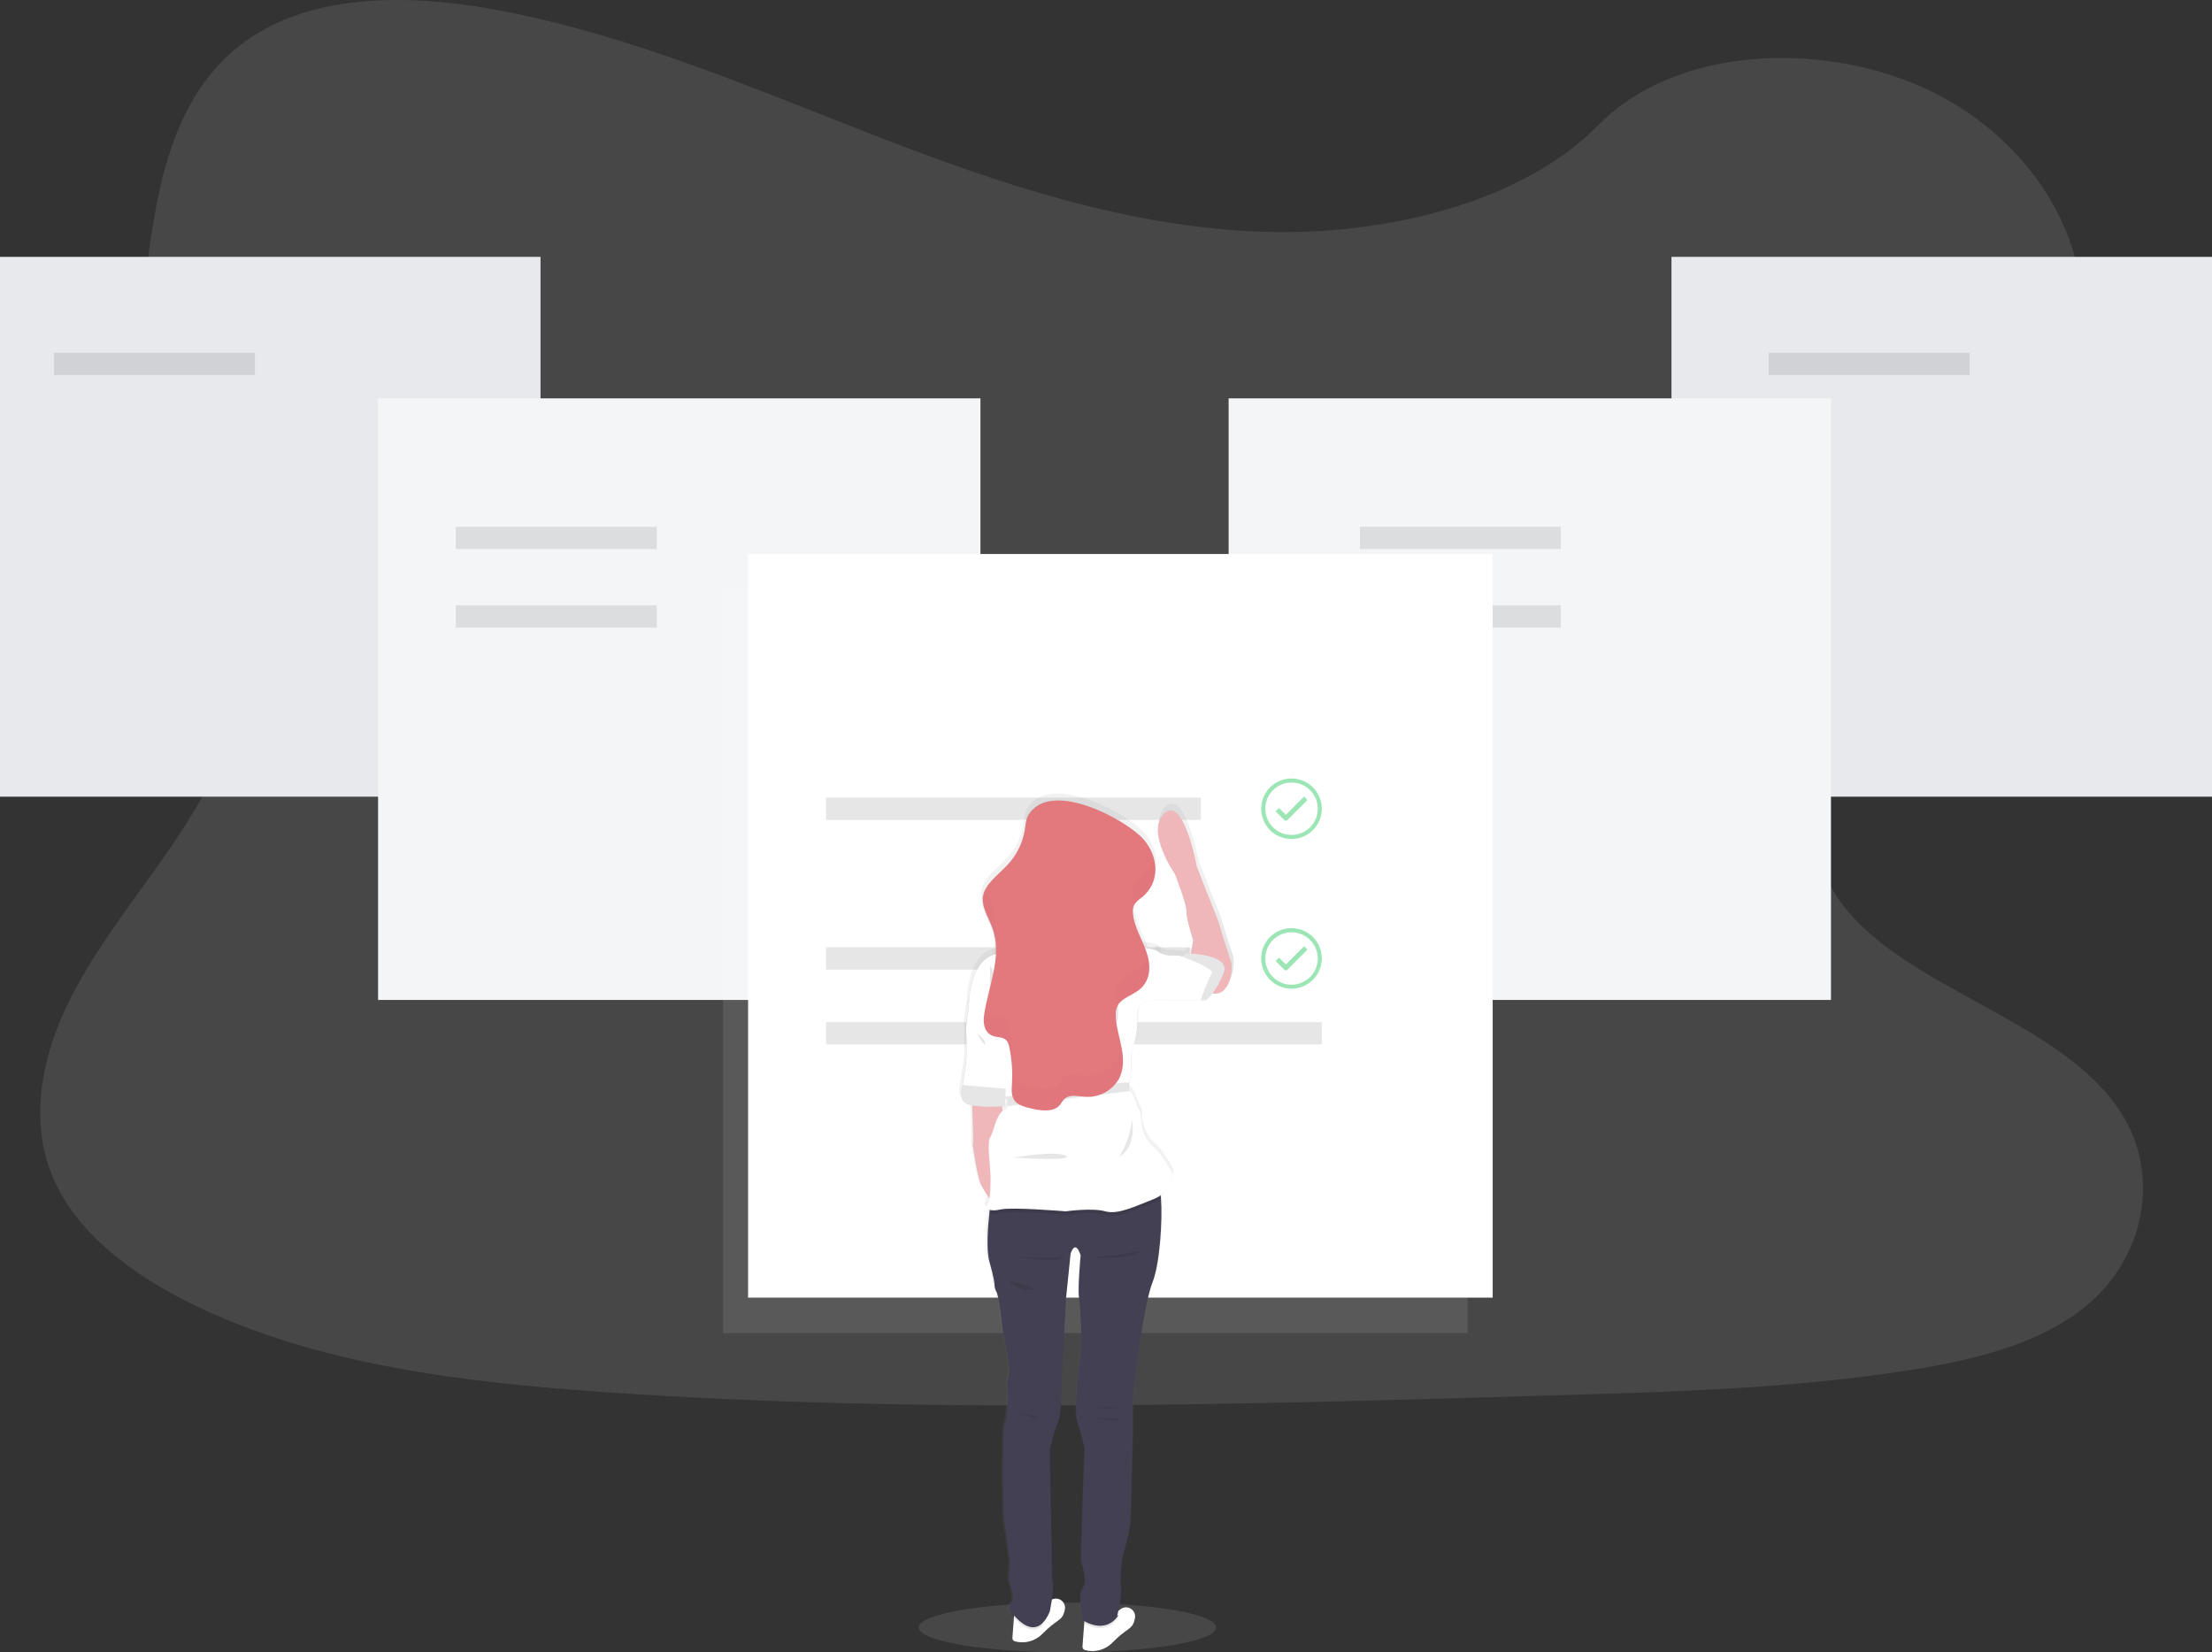 <svg width="581" height="434" viewBox="0 0 581 434" fill="none" xmlns="http://www.w3.org/2000/svg">
<rect x="0" y="0" width="581" height="434" fill="#333333" stroke="none"/>
<path opacity="0.1" d="M331.46 60.864C296.053 59.64 262.331 48.221 230.13 35.731C197.928 23.242 166.034 9.386 131.475 2.792C109.247 -1.47 83.824 -2.071 65.918 9.834C48.69 21.286 43.11 41.075 40.117 59.399C37.864 73.2 36.54 87.728 42.711 100.649C47 109.62 54.604 117.16 59.867 125.748C78.178 155.65 65.234 192.518 45.397 221.71C36.096 235.401 25.292 248.481 18.108 263.041C10.925 277.601 7.604 294.32 13.89 309.191C20.116 323.943 34.959 335.001 51.037 342.787C83.692 358.603 122.158 363.127 159.693 365.695C242.756 371.366 326.257 368.913 409.539 366.449C440.362 365.542 471.316 364.619 501.635 359.86C518.474 357.216 535.855 353.02 548.082 342.89C563.597 330.035 567.443 308.268 557.043 292.145C539.602 265.106 491.394 258.392 479.188 229.375C472.481 213.4 479.369 195.61 489.123 180.799C510.044 149.017 545.106 121.137 546.95 84.816C548.219 59.869 531.363 34.885 505.3 23.078C477.985 10.703 440.099 12.26 419.956 32.737C399.194 53.832 362.715 61.951 331.46 60.864Z" fill="white"/>
<path d="M141.973 67.463H0V209.247H141.973V67.463Z" fill="#E8E9ED"/>
<path d="M580.999 67.463H439.026V209.247H580.999V67.463Z" fill="#E8E9ED"/>
<path d="M257.522 104.626H99.306V262.631H257.522V104.626Z" fill="#F3F5F7"/>
<path d="M480.922 104.626H322.707V262.631H480.922V104.626Z" fill="#F3F5F7"/>
<path opacity="0.1" d="M66.957 92.634H14.185V98.491H66.957V92.634Z" fill="black"/>
<path opacity="0.1" d="M517.348 92.634H464.576V98.491H517.348V92.634Z" fill="black"/>
<path d="M375.549 315.999C377.262 318.791 387.295 323.779 387.295 323.779C387.295 323.779 387.383 312.584 385.654 309.792C384.83 308.453 383.507 307.495 381.975 307.13C380.444 306.764 378.83 307.022 377.489 307.845C376.147 308.668 375.188 309.989 374.823 311.518C374.457 313.048 374.714 314.659 375.539 315.999H375.549Z" fill="white"/>
<path opacity="0.1" d="M172.5 138.353H119.729V144.21H172.5V138.353Z" fill="black"/>
<path opacity="0.1" d="M248.479 189.835H216.972V195.692H248.479V189.835Z" fill="black"/>
<path opacity="0.1" d="M263.627 229.14H216.972V234.997H263.627V229.14Z" fill="black"/>
<path opacity="0.1" d="M172.5 158.994H119.729V164.851H172.5V158.994Z" fill="black"/>
<path opacity="0.1" d="M409.972 138.353H357.2V144.21H409.972V138.353Z" fill="black"/>
<path opacity="0.1" d="M409.972 158.994H357.2V164.851H409.972V158.994Z" fill="black"/>
<path opacity="0.1" d="M385.5 154.792H189.924V350.108H385.5V154.792Z" fill="white"/>
<path d="M392.066 145.504H196.49V340.82H392.066V145.504Z" fill="white"/>
<path opacity="0.5" d="M371.577 167.14H216.972V172.997H371.577V167.14Z" fill="white"/>
<path opacity="0.1" d="M315.419 209.488H216.972V215.345H315.419V209.488Z" fill="black"/>
<path opacity="0.1" d="M312.493 248.798H216.972V254.655H312.493V248.798Z" fill="black"/>
<path opacity="0.1" d="M347.183 268.45H216.972V274.307H347.183V268.45Z" fill="black"/>
<path opacity="0.5" d="M343.304 210.007L342.631 209.313C342.601 209.285 342.562 209.27 342.522 209.269C342.483 209.269 342.445 209.285 342.418 209.313L337.751 214.011L336.05 212.312C336.019 212.286 335.981 212.27 335.94 212.269C335.901 212.27 335.864 212.285 335.836 212.312L335.152 212.995C335.138 213.009 335.126 213.026 335.118 213.045C335.111 213.064 335.106 213.084 335.106 213.104C335.106 213.125 335.111 213.145 335.118 213.164C335.126 213.183 335.138 213.2 335.152 213.214L337.297 215.35C337.414 215.477 337.574 215.555 337.746 215.569C337.915 215.554 338.072 215.478 338.189 215.355L343.304 210.225C343.329 210.194 343.342 210.156 343.342 210.116C343.342 210.076 343.329 210.038 343.304 210.007Z" fill="#3ACC6C"/>
<path opacity="0.5" d="M339.228 205.527C340.823 205.525 342.369 206.077 343.603 207.086C344.836 208.096 345.681 209.502 345.993 211.064C346.305 212.626 346.065 214.248 345.314 215.653C344.563 217.058 343.347 218.16 341.873 218.77C340.4 219.38 338.76 219.461 337.234 218.999C335.707 218.537 334.389 217.56 333.502 216.236C332.616 214.912 332.217 213.321 332.373 211.736C332.529 210.151 333.231 208.669 334.359 207.543C334.997 206.902 335.756 206.393 336.591 206.047C337.427 205.701 338.323 205.524 339.228 205.527ZM339.228 204.461C337.653 204.46 336.114 204.926 334.804 205.799C333.494 206.672 332.473 207.913 331.87 209.366C331.267 210.819 331.108 212.418 331.415 213.96C331.722 215.503 332.481 216.92 333.594 218.032C334.708 219.144 336.127 219.901 337.671 220.208C339.216 220.514 340.817 220.356 342.271 219.754C343.726 219.152 344.969 218.132 345.844 216.824C346.718 215.516 347.184 213.978 347.183 212.405C347.18 210.3 346.34 208.282 344.849 206.795C343.358 205.308 341.336 204.472 339.228 204.472V204.461Z" fill="#3ACC6C"/>
<path opacity="0.5" d="M343.304 249.311L342.631 248.623C342.617 248.608 342.6 248.597 342.581 248.589C342.562 248.582 342.542 248.578 342.522 248.579C342.502 248.578 342.483 248.582 342.465 248.589C342.447 248.597 342.431 248.608 342.418 248.623L337.751 253.316L336.05 251.622C336.036 251.607 336.019 251.595 336 251.587C335.981 251.578 335.961 251.574 335.94 251.573C335.92 251.574 335.901 251.578 335.883 251.587C335.865 251.595 335.849 251.607 335.836 251.622L335.152 252.3C335.138 252.314 335.126 252.331 335.118 252.35C335.111 252.369 335.106 252.389 335.106 252.409C335.106 252.429 335.111 252.45 335.118 252.468C335.126 252.487 335.138 252.504 335.152 252.518L337.297 254.66C337.414 254.787 337.574 254.865 337.746 254.879C337.914 254.862 338.071 254.787 338.189 254.666L343.304 249.53C343.329 249.499 343.342 249.46 343.342 249.421C343.342 249.381 343.329 249.342 343.304 249.311Z" fill="#3ACC6C"/>
<path opacity="0.5" d="M339.228 244.864C340.823 244.863 342.369 245.414 343.603 246.424C344.836 247.434 345.681 248.839 345.993 250.401C346.305 251.964 346.065 253.585 345.314 254.99C344.563 256.396 343.347 257.497 341.873 258.107C340.4 258.717 338.76 258.798 337.234 258.336C335.707 257.874 334.389 256.898 333.502 255.573C332.616 254.249 332.217 252.659 332.373 251.074C332.529 249.488 333.231 248.006 334.359 246.88C334.997 246.239 335.756 245.731 336.591 245.385C337.427 245.039 338.323 244.862 339.228 244.864ZM339.228 243.771C337.654 243.77 336.114 244.235 334.804 245.108C333.495 245.981 332.474 247.222 331.87 248.675C331.267 250.127 331.108 251.726 331.415 253.268C331.721 254.811 332.479 256.228 333.592 257.34C334.705 258.452 336.124 259.21 337.668 259.517C339.212 259.824 340.813 259.667 342.268 259.066C343.722 258.464 344.966 257.445 345.841 256.138C346.716 254.83 347.183 253.293 347.183 251.721C347.183 250.677 346.978 249.643 346.579 248.679C346.179 247.715 345.594 246.838 344.855 246.1C344.116 245.362 343.239 244.776 342.274 244.376C341.308 243.977 340.273 243.771 339.228 243.771Z" fill="#3ACC6C"/>
<path opacity="0.1" d="M280.384 434C301.961 434 319.451 431.07 319.451 427.455C319.451 423.84 301.961 420.909 280.384 420.909C258.808 420.909 241.317 423.84 241.317 427.455C241.317 431.07 258.808 434 280.384 434Z" fill="white"/>
<path opacity="0.1" d="M323.237 252.3C322.871 251.551 319.955 241.919 319.955 241.919L314.336 227.676C314.336 227.676 310.928 208.93 305.84 213.607C300.752 218.284 308.575 229.506 308.575 229.506C308.575 229.506 311.787 237.701 311.623 239.34C311.459 240.979 313.412 246.989 313.412 246.989L312.777 250.442C311.951 250.388 311.415 250.388 311.415 250.388C311.415 250.388 310.911 251.109 310.43 251.158C310.348 251.169 310.265 251.158 310.189 251.125C309.642 250.879 307.831 250.928 306.907 250.928C306.048 250.813 305.216 250.546 304.45 250.142C304.133 249.508 302.339 249.131 300.747 248.918C299.538 245.913 297.836 242.99 297.601 239.854C297.485 239 297.654 238.132 298.082 237.384C298.189 237.224 298.309 237.074 298.443 236.936C298.887 236.488 299.428 236.095 299.921 235.68C300.167 235.472 300.391 235.259 300.604 235.04C304.779 230.997 304.117 224.736 300.331 220.404C295.954 215.394 276.216 204.614 270.241 213.848C269.41 215.137 269.383 216.628 269.147 218.06C268.552 221.561 266.908 224.799 264.431 227.348C262.451 229.451 259.852 231.391 258.714 233.773L258.676 233.686C258.405 234.202 258.206 234.754 258.085 235.325C257.511 238.226 259.469 241.018 260.498 243.842C260.848 244.802 261.101 245.794 261.253 246.803L261.319 246.181C261.571 247.623 261.657 249.089 261.576 250.551C254.409 252.016 254.403 264.352 254.403 264.352C254.403 264.352 253.523 269.269 253.67 271.023C253.818 272.777 253.818 276.612 253.818 277.547C253.818 278.481 252.932 284.218 252.833 284.906C252.708 285.665 251.362 289.304 254.611 290.124C254.836 290.184 255.076 290.233 255.323 290.277C255.459 293.221 255.716 299.401 255.492 300.767C255.492 300.767 256.674 309.06 257.653 311.147C258.282 312.381 259.014 313.56 259.841 314.671C259.772 315.175 259.603 315.66 259.344 316.097C258.846 316.824 259.103 317.419 259.94 317.676C259.914 317.928 259.882 318.212 259.841 318.529C259.486 321.73 258.95 328.084 259.841 331.308C261.094 335.722 261.165 337.192 261.165 337.192C261.165 337.91 261.341 338.618 261.68 339.252C262.227 339.989 263.157 346.83 263.157 347.933C263.157 349.037 265.662 358.969 264.924 361.324C264.185 363.679 264.776 366.99 264.776 366.99C264.776 366.99 264.333 372.803 263.819 374.054C263.304 375.305 263.08 395.466 263.89 400.689C264.7 405.912 265.219 410.255 265.219 410.255C265.219 410.255 264.672 415.036 265.143 415.719C265.613 416.402 266.395 420.358 265.805 420.576C265.214 420.795 264.924 422.417 264.924 422.417C265.235 422.892 265.571 423.349 265.93 423.789C265.702 423.709 265.479 423.614 265.263 423.505C265.498 423.838 265.848 424.297 266.275 424.799L265.876 430.088C265.859 430.295 265.915 430.502 266.035 430.672C266.155 430.841 266.331 430.964 266.532 431.017C267.825 431.371 269.191 431.366 270.481 431.001C271.771 430.636 272.937 429.925 273.852 428.946C277.534 425.193 278.776 425.712 279.454 423.428C279.52 423.182 279.586 422.947 279.635 422.718C279.736 422.278 279.711 421.818 279.561 421.392C279.411 420.966 279.143 420.591 278.789 420.31C278.434 420.03 278.007 419.856 277.558 419.808C277.108 419.761 276.654 419.841 276.248 420.041C276.484 418.402 276.67 416.604 276.489 415.572C276.123 413.441 276.194 407.846 276.194 407.846L275.679 381.075C275.679 381.075 276.637 375.781 277.742 373.721C278.847 371.661 278.699 364.433 278.699 364.433L279.952 340.738L281.199 329.264C281.199 329.264 282.376 325.292 283.847 329.707C283.847 329.707 283.038 338.607 283.41 340.743C283.782 342.879 284.29 353.249 283.924 355.533C283.557 357.817 281.933 370.323 282.967 373.486C284.001 376.649 285.1 380.474 284.881 381.725C284.662 382.976 283.924 410.135 283.924 410.135C283.924 410.135 285.91 415.358 284.438 417.052C282.967 418.746 284.367 425.515 284.367 425.515C284.367 425.515 284.542 425.641 284.849 425.821L284.805 426.367L284.345 432.454C284.329 432.661 284.386 432.867 284.506 433.036C284.626 433.206 284.801 433.328 285.002 433.383C286.295 433.736 287.66 433.729 288.95 433.364C290.24 433 291.406 432.29 292.322 431.312C296.004 427.558 297.245 428.072 297.924 425.794C297.989 425.548 298.055 425.307 298.11 425.078C298.221 424.591 298.177 424.081 297.983 423.621C297.789 423.16 297.456 422.771 297.03 422.509C296.604 422.247 296.107 422.125 295.608 422.159C295.109 422.194 294.633 422.383 294.247 422.701C294.223 422.728 294.195 422.752 294.165 422.772C294.072 422.854 293.974 422.925 293.875 422.996L293.733 423.089C294.1 421.407 294.636 418.538 294.384 417.183C294.018 415.195 294.751 409.163 294.751 409.163C294.751 409.163 296.89 401.951 296.939 399.083C296.988 396.214 297.53 376.136 297.53 376.136C297.53 376.136 297.459 366.793 297.754 364.515C298.05 362.237 300.402 342.513 302.76 336.651C304.571 332.138 305.38 320.637 304.899 314.797C304.872 314.502 304.844 314.251 304.817 313.966C307.7 311.803 308.006 308.241 308.006 308.241C308.006 308.241 305.353 303.138 302.798 300.98C300.243 298.822 299.653 295.095 299.751 293.522C299.796 292.562 299.482 291.619 298.87 290.878C298.87 290.878 297.689 287.053 296.901 286.66C296.836 286.628 296.778 286.583 296.731 286.529C296.184 285.95 296.605 284.305 296.605 284.305V284.256C296.693 283.873 297.267 281.404 297.081 280.77C296.895 280.136 297.18 276.847 297.18 276.847C297.18 276.847 299.051 271.258 298.755 266.844C298.46 262.429 302.585 262.817 302.585 262.817L315.326 262.686H316.776C317.388 262.165 317.938 261.577 318.417 260.932C318.909 261.024 319.415 261.011 319.901 260.892C320.387 260.773 320.841 260.552 321.235 260.244C323.937 257.774 323.604 253.059 323.237 252.3ZM263.983 290.544L264.076 288.304L264.574 288.73C264.726 289.318 264.726 289.935 264.574 290.523C264.497 290.799 264.358 291.054 264.169 291.27C263.979 291.485 263.744 291.656 263.48 291.768C263.416 291.799 263.356 291.836 263.299 291.877L263.173 290.599C263.693 290.566 263.983 290.539 263.983 290.539V290.544Z" fill="black"/>
<path d="M311.781 256.643C311.781 256.643 319.036 261.304 321.782 258.829C324.528 256.354 324.189 251.579 323.817 250.825C323.445 250.071 320.491 240.373 320.491 240.373L314.785 226.015C314.785 226.015 311.316 207.117 306.141 211.81C300.966 216.503 308.931 227.834 308.931 227.834C308.931 227.834 312.214 236.1 312.028 237.756C311.842 239.411 313.844 245.476 313.844 245.476L311.781 256.643Z" fill="url(#paint0_linear)"/>
<path d="M298.252 425.013C298.197 425.247 298.137 425.488 298.061 425.734C297.388 428.034 296.113 427.515 292.371 431.296C291.437 432.284 290.251 433 288.94 433.368C287.63 433.736 286.244 433.741 284.931 433.383C284.728 433.33 284.55 433.207 284.428 433.036C284.306 432.866 284.247 432.658 284.263 432.448L284.734 426.313L284.958 423.357C284.958 423.357 290.916 425.029 293.952 422.915C294.051 422.844 294.149 422.773 294.242 422.691L294.33 422.62C294.72 422.3 295.201 422.11 295.704 422.075C296.208 422.04 296.71 422.163 297.141 422.426C297.572 422.688 297.911 423.079 298.11 423.542C298.309 424.006 298.358 424.52 298.252 425.013Z" fill="url(#paint1_linear)"/>
<path d="M279.558 422.696C279.509 422.931 279.444 423.171 279.372 423.417C278.7 425.717 277.425 425.198 273.683 428.979C272.748 429.966 271.562 430.682 270.252 431.051C268.942 431.419 267.556 431.426 266.243 431.072C266.038 431.019 265.858 430.896 265.736 430.724C265.614 430.552 265.557 430.342 265.575 430.132L266.04 423.996L266.27 421.041C266.27 421.041 272.228 422.712 275.258 420.598C275.362 420.527 275.455 420.456 275.554 420.374L275.641 420.303C276.031 419.982 276.512 419.791 277.016 419.755C277.52 419.72 278.023 419.842 278.454 420.106C278.885 420.369 279.223 420.76 279.421 421.224C279.619 421.689 279.667 422.203 279.558 422.696Z" fill="url(#paint2_linear)"/>
<g opacity="0.1">
<path opacity="0.1" d="M273.387 423.619L273.634 426.805C270.209 430.192 266.139 425.165 264.935 423.494C268.07 425.1 273.387 423.619 273.387 423.619Z" fill="url(#paint3_linear)"/>
</g>
<g opacity="0.1">
<path opacity="0.1" d="M293.493 424.914L293.947 424.619C290.817 429.329 286.178 427.154 284.734 426.313L284.958 423.357C284.958 423.357 290.916 425.029 293.952 422.915C293.711 424.067 293.493 424.914 293.493 424.914Z" fill="url(#paint4_linear)"/>
</g>
<path d="M303.006 335.826C300.61 341.759 298.214 361.641 297.913 363.941C297.612 366.241 297.689 375.661 297.689 375.661L297.065 398.804C296.994 401.7 294.822 408.966 294.822 408.966C294.822 408.966 294.072 415.053 294.444 417.052C294.816 419.052 293.471 424.324 293.471 424.324L293.925 424.029C290.177 429.662 284.263 425.433 284.263 425.433C284.263 425.433 282.841 418.609 284.334 416.905C285.828 415.2 283.815 409.933 283.815 409.933C283.815 409.933 284.559 382.561 284.788 381.299C285.018 380.037 283.935 376.18 282.841 372.989C281.747 369.798 283.437 357.188 283.815 354.888C284.192 352.588 283.661 342.131 283.267 339.978C282.874 337.826 283.716 328.849 283.716 328.849C282.217 324.402 281.019 328.407 281.019 328.407L279.821 340.055L278.59 363.969C278.59 363.969 278.743 371.235 277.616 373.311C276.489 375.387 275.521 380.731 275.521 380.731L276.068 407.731C276.068 407.731 275.991 413.37 276.369 415.522C276.746 417.675 275.543 423.237 275.543 423.237C271.352 433.027 264.601 422.423 264.601 422.423C264.601 422.423 264.896 420.784 265.498 420.565C266.1 420.347 265.274 416.336 264.825 415.648C264.377 414.96 264.896 410.185 264.896 410.185C264.896 410.185 264.377 405.814 263.551 400.536C262.725 395.258 262.954 374.945 263.474 373.683C263.994 372.421 264.448 366.58 264.448 366.58C264.448 366.58 263.852 363.242 264.601 360.865C265.351 358.489 262.801 348.48 262.801 347.365C262.801 346.25 261.827 339.355 261.302 338.623C260.95 337.987 260.762 337.274 260.755 336.547C260.755 336.547 260.678 335.061 259.404 330.614C258.474 327.336 259.021 320.954 259.404 317.731C259.535 316.534 259.644 315.775 259.644 315.775C259.644 315.775 302.629 308.875 304.352 310.437C304.757 310.798 305.025 312.076 305.178 313.857C305.665 319.681 304.839 331.28 303.006 335.826Z" fill="url(#paint5_linear)"/>
<g opacity="0.1">
<path opacity="0.1" d="M286.752 369.181C286.955 369.181 291.676 369.58 293.443 369.23C295.21 368.88 286.752 369.181 286.752 369.181Z" fill="url(#paint6_linear)"/>
</g>
<g opacity="0.1">
<path opacity="0.1" d="M287.103 371.951C287.103 371.951 293.668 373.087 293.996 372.497C294.324 371.907 287.103 371.951 287.103 371.951Z" fill="url(#paint7_linear)"/>
</g>
<g opacity="0.1">
<path opacity="0.1" d="M267.085 370.765C267.085 370.765 270.477 370.913 272.326 371.754C274.175 372.595 267.085 370.765 267.085 370.765Z" fill="url(#paint8_linear)"/>
</g>
<path d="M254.753 287.583C254.753 287.583 255.301 297.92 255.005 299.745C255.005 299.745 256.203 308.104 257.193 310.229C258.087 311.925 259.14 313.531 260.339 315.026L263.282 294.505L262.599 287.479L254.753 287.583Z" fill="url(#paint9_linear)"/>
<path d="M285.707 240.499C292.076 240.499 297.24 235.384 297.24 229.074C297.24 222.765 292.076 217.65 285.707 217.65C279.338 217.65 274.175 222.765 274.175 229.074C274.175 235.384 279.338 240.499 285.707 240.499Z" fill="url(#paint10_linear)"/>
<path d="M279.717 234.418C279.717 234.418 276.123 241.389 272.529 244.656C268.934 247.924 294.094 251.628 294.691 251.628C295.287 251.628 290.199 236.794 291.096 235.013C291.994 233.232 279.717 234.418 279.717 234.418Z" fill="url(#paint11_linear)"/>
<g opacity="0.1">
<path opacity="0.1" d="M305.178 313.803C304.614 314.231 303.991 314.577 303.329 314.83C298.739 316.611 293.744 319.086 290.347 318.108C286.949 317.13 279.766 318.108 279.766 318.108C279.766 318.108 265.285 316.917 262.391 317.611C261.42 317.905 260.388 317.932 259.404 317.687C259.535 316.491 259.645 315.731 259.645 315.731C259.645 315.731 302.629 308.831 304.352 310.393C304.757 310.743 305.025 312.005 305.178 313.803Z" fill="url(#paint12_linear)"/>
</g>
<path d="M308.324 307.214C308.324 307.214 307.925 312.131 303.329 313.939C298.734 315.748 293.744 318.195 290.347 317.217C286.95 316.239 279.766 317.217 279.766 317.217C279.766 317.217 265.285 316.026 262.391 316.72C259.497 317.414 258.014 316.523 258.895 315.234C259.776 313.945 259.699 309.7 259.699 307.918C259.699 306.137 258.698 298.915 259.595 297.631C260.493 296.347 261.291 291.402 263.091 290.61C263.361 290.498 263.602 290.327 263.796 290.11C263.99 289.892 264.132 289.634 264.213 289.353C264.37 288.761 264.37 288.138 264.213 287.545C264.213 287.545 263.912 287.299 263.491 286.928C262.435 285.993 260.64 284.256 261.215 283.688C262.014 282.896 261.215 277.749 261.215 277.749C261.215 277.749 259.316 273.793 260.017 272.313C260.717 270.832 253.928 263.025 253.928 263.025C253.928 263.025 253.928 249.574 262.134 248.978C262.134 248.978 267.922 249.18 268.622 246.607C269.323 244.033 273.913 242.547 273.913 242.547L284.395 244.826C284.395 244.826 293.695 246.804 295.38 245.618C297.065 244.432 298.378 247.197 298.378 247.197C298.378 247.197 304.166 247.497 304.768 248.683C305.37 249.869 302.87 261.44 302.87 261.44C302.87 261.44 298.673 261.047 298.974 265.5C299.275 269.952 297.377 275.585 297.377 275.585C297.377 275.585 297.076 278.863 297.278 279.541C297.481 280.218 296.885 282.666 296.792 283.054V283.103C296.792 283.103 296.376 284.742 296.917 285.349C296.97 285.4 297.028 285.444 297.092 285.48C297.891 285.873 299.089 289.73 299.089 289.73C299.714 290.477 300.036 291.43 299.992 292.402C299.893 293.986 300.49 297.74 303.083 299.92C305.676 302.1 308.324 307.214 308.324 307.214Z" fill="url(#paint13_linear)"/>
<path d="M263.786 284.316V284.737L263.6 289.364C263.6 289.364 257.462 289.856 254.114 289.015C250.765 288.173 252.182 284.518 252.314 283.753C252.412 283.059 253.309 277.274 253.309 276.334C253.309 275.394 253.309 271.537 253.162 269.778C253.014 268.018 253.911 263.052 253.911 263.052L254.557 262.26L261.598 264.931L263.786 284.316Z" fill="url(#paint14_linear)"/>
<g opacity="0.1">
<path opacity="0.1" d="M263.775 284.748L263.589 289.375C263.589 289.375 257.451 289.867 254.102 289.026C250.754 288.184 252.171 284.529 252.302 283.764L263.775 284.748Z" fill="url(#paint15_linear)"/>
</g>
<g opacity="0.1">
<path opacity="0.1" d="M264.24 289.342C264.397 288.75 264.397 288.127 264.24 287.534C264.24 287.534 263.939 287.288 263.518 286.917C268.808 286.19 289.745 283.338 296.802 283.032V283.081C296.802 283.081 296.387 284.72 296.928 285.327L264.24 289.342Z" fill="url(#paint16_linear)"/>
</g>
<g opacity="0.1">
<path opacity="0.1" d="M297.541 292.943C297.541 292.943 298.837 300.215 293.996 302.777C293.996 302.777 296.742 299.155 297.541 292.943Z" fill="url(#paint17_linear)"/>
</g>
<g opacity="0.1">
<path opacity="0.1" d="M265.837 302.963C265.837 302.963 277.518 300.985 279.815 302.515C282.113 304.045 265.837 302.963 265.837 302.963Z" fill="url(#paint18_linear)"/>
</g>
<g opacity="0.1">
<path opacity="0.1" d="M293.493 257.911C293.493 257.911 291.698 265.226 293.044 266.909C294.39 268.592 293.493 257.911 293.493 257.911Z" fill="url(#paint19_linear)"/>
</g>
<g opacity="0.1">
<path opacity="0.1" d="M259.644 251.923C259.644 251.923 261.286 254.655 260.295 257.463C259.305 260.271 259.644 251.923 259.644 251.923Z" fill="url(#paint20_linear)"/>
</g>
<path d="M256.253 275.76C256.253 275.76 258.348 277 257.648 278.929C256.948 280.858 256.253 275.76 256.253 275.76Z" fill="url(#paint21_linear)"/>
<g opacity="0.1">
<path opacity="0.1" d="M256.034 270.122C256.034 270.122 257.981 271.165 258.222 272.695C258.463 274.225 256.034 270.122 256.034 270.122Z" fill="url(#paint22_linear)"/>
</g>
<g opacity="0.1">
<path opacity="0.1" d="M284.909 329.27C284.909 329.27 297.141 330.51 299.587 327.631C299.587 327.642 288.552 329.816 284.909 329.27Z" fill="url(#paint23_linear)"/>
</g>
<g opacity="0.1">
<path opacity="0.1" d="M263.792 328.581C263.792 328.581 276.921 331.646 279.515 329.221C279.515 329.221 268.234 330.062 263.792 328.581Z" fill="url(#paint24_linear)"/>
</g>
<g opacity="0.1">
<path opacity="0.1" d="M285.855 333.28C285.855 333.28 291.326 333.28 293.892 333.428C296.458 333.575 285.855 333.28 285.855 333.28Z" fill="url(#paint25_linear)"/>
</g>
<g opacity="0.1">
<path opacity="0.1" d="M264.689 335.602C264.689 335.602 267.386 338.618 270.428 338.077C273.47 337.536 264.689 335.602 264.689 335.602Z" fill="url(#paint26_linear)"/>
</g>
<path d="M269.985 212.083C269.137 213.383 269.109 214.886 268.89 216.328C268.288 219.873 266.616 223.149 264.098 225.72C261.702 228.244 258.414 230.528 257.796 233.609C257.21 236.538 259.202 239.351 260.247 242.198C262.982 249.71 259.152 257.583 258.031 265.336C257.724 267.477 258.096 270.215 260.766 270.925C261.598 271.149 262.55 271.122 263.294 271.471C264.3 271.947 264.607 272.935 264.793 273.826C265.459 277.009 265.689 280.268 265.477 283.513C265.356 285.338 265.225 287.43 266.959 288.681C267.844 289.226 268.818 289.611 269.837 289.818C272.572 290.55 276.112 291.134 277.956 289.424C278.732 288.709 279.05 287.692 279.985 287.124C281.429 286.277 283.481 286.851 285.303 286.938C287.024 287.012 288.734 286.624 290.255 285.816C291.776 285.007 293.053 283.806 293.952 282.338C295.424 279.71 295.298 276.716 294.751 273.886C294.204 271.056 293.263 268.259 293.192 265.396C293.107 264.393 293.332 263.388 293.837 262.517C294.931 260.812 297.541 260.036 299.308 258.692C302.623 256.179 302.591 252.059 301.409 248.612C300.227 245.164 298.039 241.87 297.771 238.308C297.653 237.446 297.826 236.569 298.263 235.816C298.842 235.101 299.52 234.472 300.276 233.948C305.118 229.899 304.549 223.245 300.544 218.694C296.102 213.629 276.03 202.757 269.985 212.083Z" fill="url(#paint27_linear)"/>
<g opacity="0.1">
<path opacity="0.1" d="M260.859 245.306C261.335 242.317 261.074 239.256 260.099 236.39C259.552 234.953 258.802 233.522 258.249 232.085C257.971 232.6 257.769 233.151 257.648 233.724C257.057 236.647 259.054 239.46 260.099 242.312C260.451 243.283 260.706 244.286 260.859 245.306Z" fill="url(#paint28_linear)"/>
<path opacity="0.1" d="M265.334 277.705C265.548 274.46 265.316 271.201 264.645 268.018C264.459 267.128 264.152 266.139 263.151 265.664C262.402 265.308 261.45 265.336 260.618 265.117C260.11 264.995 259.637 264.76 259.233 264.429C258.829 264.097 258.506 263.679 258.288 263.205C258.14 263.959 258.003 264.713 257.894 265.461C257.582 267.603 257.954 270.34 260.629 271.051C261.461 271.275 262.413 271.247 263.162 271.597C264.163 272.072 264.47 273.061 264.656 273.952C264.966 275.428 265.181 276.923 265.301 278.426C265.29 278.191 265.334 277.946 265.334 277.705Z" fill="url(#paint29_linear)"/>
<path opacity="0.1" d="M293.782 276.552C292.884 278.02 291.608 279.22 290.088 280.029C288.568 280.838 286.859 281.226 285.138 281.153C283.317 281.065 281.265 280.492 279.821 281.338C278.858 281.885 278.562 282.923 277.791 283.638C275.947 285.349 272.408 284.764 269.672 284.032C268.653 283.827 267.679 283.442 266.795 282.895C266.039 282.351 265.53 281.53 265.378 280.612C265.378 281.628 265.378 282.65 265.312 283.666C265.192 285.485 265.06 287.578 266.795 288.829C267.679 289.375 268.653 289.76 269.672 289.965C272.408 290.703 275.947 291.282 277.791 289.572C278.562 288.856 278.885 287.845 279.821 287.277C281.265 286.425 283.317 286.999 285.138 287.091C286.86 287.165 288.57 286.777 290.09 285.967C291.61 285.157 292.885 283.955 293.782 282.486C295.199 279.962 295.139 277.099 294.647 274.367C294.457 275.131 294.166 275.865 293.782 276.552Z" fill="url(#paint30_linear)"/>
<path opacity="0.1" d="M300.123 228.146C299.365 228.67 298.685 229.299 298.104 230.014C297.67 230.768 297.498 231.644 297.617 232.505C297.71 233.588 297.94 234.655 298.301 235.68C298.86 235.093 299.47 234.558 300.123 234.079C303.406 231.347 304.193 227.413 303.132 223.747C302.57 225.47 301.526 226.996 300.123 228.146Z" fill="url(#paint31_linear)"/>
<path opacity="0.1" d="M299.155 252.89C297.382 254.228 294.778 255.004 293.684 256.714C293.176 257.584 292.951 258.59 293.038 259.594C293.08 260.751 293.223 261.903 293.465 263.036C293.531 262.902 293.604 262.773 293.684 262.648C294.778 260.949 297.382 260.167 299.155 258.823C302.18 256.529 302.437 252.895 301.54 249.655C301.083 250.945 300.253 252.071 299.155 252.89Z" fill="url(#paint32_linear)"/>
</g>
<path d="M321.951 254.103C319.905 259.244 317.258 261.271 317.258 261.271H315.786L302.831 261.402L301.332 257.348L303.433 248.606L304.724 248.688C305.503 249.097 306.347 249.365 307.219 249.481C308.165 249.481 310.014 249.431 310.561 249.677C310.638 249.712 310.724 249.723 310.807 249.71C311.294 249.661 311.814 248.934 311.814 248.934C311.814 248.934 323.998 248.956 321.951 254.103Z" fill="url(#paint33_linear)"/>
<g opacity="0.1">
<path opacity="0.1" d="M321.952 254.103C319.906 259.244 317.258 261.271 317.258 261.271H315.786C316.552 259.233 318.172 255.048 318.806 254.086C319.441 253.125 313.987 250.896 310.813 249.666C311.3 249.617 311.82 248.891 311.82 248.891C311.82 248.891 323.998 248.956 321.952 254.103Z" fill="url(#paint34_linear)"/>
</g>
<path d="M311.398 258.086C311.398 258.086 318.51 262.708 321.246 260.238C323.981 257.769 323.615 253.048 323.248 252.3C322.881 251.551 319.966 241.919 319.966 241.919L314.347 227.676C314.347 227.676 310.939 208.93 305.851 213.607C300.763 218.284 308.586 229.506 308.586 229.506C308.586 229.506 311.798 237.701 311.634 239.34C311.469 240.979 313.422 246.989 313.422 246.989L311.398 258.086Z" fill="#EFB7B9"/>
<path d="M298.088 425.084C298.033 425.313 297.968 425.553 297.902 425.799C297.235 428.078 295.982 427.564 292.3 431.317C291.384 432.295 290.218 433.005 288.928 433.37C287.638 433.735 286.273 433.741 284.98 433.388C284.779 433.334 284.604 433.211 284.484 433.042C284.364 432.872 284.307 432.666 284.323 432.459L284.783 426.373L285.007 423.444C285.007 423.444 290.872 425.084 293.854 423.002C293.952 422.931 294.051 422.86 294.144 422.778C294.173 422.757 294.201 422.733 294.226 422.707C294.611 422.389 295.087 422.199 295.586 422.165C296.085 422.13 296.583 422.252 297.009 422.515C297.435 422.777 297.768 423.165 297.961 423.626C298.155 424.087 298.199 424.596 298.088 425.084Z" fill="white"/>
<path d="M279.679 422.789C279.629 423.018 279.564 423.253 279.498 423.499C278.831 425.783 277.578 425.264 273.896 429.017C272.981 429.996 271.815 430.707 270.525 431.072C269.235 431.437 267.869 431.442 266.576 431.088C266.375 431.035 266.199 430.913 266.079 430.743C265.959 430.573 265.902 430.366 265.92 430.159L266.379 424.073L266.603 421.144C266.603 421.144 272.468 422.783 275.45 420.702C275.55 420.634 275.647 420.561 275.74 420.483L275.822 420.407C276.208 420.09 276.684 419.902 277.182 419.868C277.681 419.835 278.178 419.958 278.603 420.221C279.028 420.483 279.36 420.872 279.553 421.333C279.746 421.793 279.79 422.302 279.679 422.789Z" fill="white"/>
<path opacity="0.1" d="M273.622 423.701L273.863 426.865C270.498 430.219 266.488 425.226 265.307 423.587C268.403 425.16 273.622 423.701 273.622 423.701Z" fill="black"/>
<path opacity="0.1" d="M293.405 424.985L293.848 424.696C290.774 429.361 286.189 427.209 284.783 426.373L285.008 423.444C285.008 423.444 290.872 425.084 293.854 423.002C293.619 424.144 293.405 424.985 293.405 424.985Z" fill="black"/>
<path d="M302.76 336.651C300.402 342.535 298.044 362.253 297.754 364.515C297.464 366.777 297.53 376.136 297.53 376.136L296.939 399.083C296.868 401.951 294.751 409.163 294.751 409.163C294.751 409.163 294.018 415.173 294.384 417.183C294.751 419.194 293.427 424.395 293.427 424.395L293.87 424.1C290.188 429.689 284.367 425.499 284.367 425.499C284.367 425.499 282.967 418.729 284.438 417.036C285.91 415.342 283.924 410.119 283.924 410.119C283.924 410.119 284.663 382.971 284.881 381.709C285.1 380.447 283.995 376.633 282.967 373.47C281.938 370.306 283.557 357.795 283.924 355.517C284.291 353.238 283.776 342.858 283.41 340.727C283.043 338.596 283.847 329.691 283.847 329.691C282.376 325.276 281.2 329.248 281.2 329.248L280.018 340.798L278.743 364.515C278.743 364.515 278.891 371.721 277.786 373.803C276.681 375.885 275.729 381.135 275.729 381.135L276.243 407.906C276.243 407.906 276.172 413.501 276.538 415.632C276.905 417.762 275.729 423.281 275.729 423.281C271.604 432.989 264.973 422.472 264.973 422.472C264.973 422.472 265.269 420.833 265.854 420.631C266.439 420.429 265.635 416.435 265.192 415.774C264.749 415.113 265.269 410.31 265.269 410.31C265.269 410.31 264.721 405.967 263.939 400.744C263.157 395.52 263.354 375.36 263.868 374.109C264.382 372.858 264.825 367.045 264.825 367.045C264.825 367.045 264.235 363.734 264.973 361.379C265.712 359.024 263.206 349.091 263.206 347.988C263.206 346.884 262.249 340.044 261.729 339.306C261.391 338.672 261.214 337.965 261.215 337.247C261.215 337.247 261.144 335.777 259.891 331.362C258.977 328.139 259.513 321.785 259.891 318.583C260.022 317.398 260.131 316.644 260.131 316.644C260.131 316.644 302.421 309.803 304.117 311.349C304.511 311.71 304.779 312.989 304.926 314.742C305.381 320.61 304.571 332.111 302.76 336.651Z" fill="#444053"/>
<path opacity="0.1" d="M286.774 369.705C286.971 369.705 291.638 370.099 293.339 369.755C295.041 369.41 286.774 369.705 286.774 369.705Z" fill="black"/>
<path opacity="0.1" d="M287.119 372.454C287.119 372.454 293.553 373.585 293.898 373C294.242 372.415 287.119 372.454 287.119 372.454Z" fill="black"/>
<path opacity="0.1" d="M267.424 371.279C267.424 371.279 270.762 371.426 272.578 372.257C274.394 373.087 267.424 371.279 267.424 371.279Z" fill="black"/>
<path d="M255.29 288.774C255.29 288.774 255.837 299.024 255.536 300.838C255.536 300.838 256.718 309.131 257.697 311.218C258.577 312.898 259.614 314.492 260.794 315.977L263.693 295.642L263.009 288.676L255.29 288.774Z" fill="#EFB7B9"/>
<path d="M285.746 242.078C292.012 242.078 297.092 237.004 297.092 230.746C297.092 224.488 292.012 219.415 285.746 219.415C279.479 219.415 274.399 224.488 274.399 230.746C274.399 237.004 279.479 242.078 285.746 242.078Z" fill="#EFB7B9"/>
<path d="M279.848 236.046C279.848 236.046 276.314 242.957 272.774 246.197C269.235 249.437 293.996 253.114 294.587 253.114C295.177 253.114 290.166 238.395 291.047 236.63C291.928 234.866 279.848 236.046 279.848 236.046Z" fill="#EFB7B9"/>
<path opacity="0.1" d="M304.899 314.797C304.345 315.221 303.733 315.565 303.083 315.819C298.564 317.583 293.651 320.036 290.308 319.053C286.966 318.07 279.914 319.053 279.914 319.053C279.914 319.053 265.69 317.878 262.823 318.561C261.86 318.851 260.837 318.871 259.863 318.621C259.995 317.436 260.104 316.682 260.104 316.682C260.104 316.682 302.393 309.842 304.089 311.388C304.483 311.748 304.751 312.999 304.899 314.797Z" fill="black"/>
<path d="M308.007 308.241C308.007 308.241 307.613 313.158 303.083 314.912C298.553 316.666 293.651 319.13 290.309 318.152C286.966 317.174 279.914 318.152 279.914 318.152C279.914 318.152 265.69 316.971 262.823 317.66C259.957 318.348 258.501 317.463 259.382 316.185C260.263 314.906 260.17 310.721 260.17 308.929C260.17 307.137 259.185 300.002 260.071 298.723C260.958 297.445 261.713 292.544 263.513 291.757C263.777 291.645 264.012 291.475 264.202 291.259C264.391 291.043 264.53 290.788 264.607 290.512C264.759 289.924 264.759 289.307 264.607 288.72C264.607 288.72 264.311 288.474 263.896 288.108C262.856 287.179 261.094 285.458 261.663 284.895C262.446 284.108 261.663 279.005 261.663 279.005C261.663 279.005 259.792 275.083 260.482 273.613C261.171 272.143 254.464 264.391 254.464 264.391C254.464 264.391 254.464 251.049 262.522 250.459C262.522 250.459 268.217 250.655 268.907 248.104C269.596 245.552 274.115 244.083 274.115 244.083L284.427 246.339C284.427 246.339 293.564 248.301 295.232 247.126C296.901 245.951 298.159 248.688 298.159 248.688C298.159 248.688 303.854 248.983 304.445 250.158C305.036 251.333 302.58 262.812 302.58 262.812C302.58 262.812 298.455 262.424 298.75 266.838C299.045 271.253 297.174 276.842 297.174 276.842C297.174 276.842 296.879 280.082 297.076 280.765C297.273 281.448 296.688 283.868 296.6 284.25V284.3C296.6 284.3 296.195 285.939 296.726 286.523C296.773 286.578 296.831 286.622 296.895 286.654C297.683 287.042 298.865 290.872 298.865 290.872C299.477 291.614 299.791 292.557 299.746 293.517C299.647 295.09 300.238 298.816 302.793 300.974C305.348 303.132 308.007 308.241 308.007 308.241Z" fill="white"/>
<path d="M264.18 285.534V285.95L263.999 290.539C263.999 290.539 257.982 291.031 254.699 290.195C251.417 289.359 252.795 285.736 252.921 284.977C253.019 284.289 253.906 278.547 253.906 277.618C253.906 276.689 253.906 272.859 253.758 271.094C253.61 269.33 254.491 264.423 254.491 264.423L255.131 263.637L262.057 266.286L264.18 285.534Z" fill="white"/>
<path opacity="0.1" d="M264.163 285.95L263.983 290.539C263.983 290.539 257.965 291.031 254.682 290.195C251.4 289.359 252.779 285.736 252.904 284.977L264.163 285.95Z" fill="black"/>
<path opacity="0.1" d="M264.601 290.517C264.753 289.929 264.753 289.313 264.601 288.725C264.601 288.725 264.306 288.479 263.89 288.113C269.098 287.392 289.696 284.567 296.638 284.289V284.338C296.638 284.338 296.234 285.977 296.764 286.561L264.601 290.517Z" fill="black"/>
<path opacity="0.1" d="M297.382 294.068C297.382 294.068 298.663 301.28 293.897 303.832C293.897 303.832 296.6 300.253 297.382 294.068Z" fill="black"/>
<path opacity="0.1" d="M266.193 304.028C266.193 304.028 277.682 302.067 279.947 303.586C282.212 305.105 266.193 304.028 266.193 304.028Z" fill="black"/>
<path opacity="0.1" d="M293.405 259.342C293.405 259.342 291.638 266.603 292.962 268.27C294.286 269.936 293.405 259.342 293.405 259.342Z" fill="black"/>
<path opacity="0.1" d="M260.104 253.409C260.104 253.409 261.745 256.102 260.744 258.9C259.743 261.697 260.104 253.409 260.104 253.409Z" fill="black"/>
<path d="M256.767 277.05C256.767 277.05 258.83 278.279 258.14 280.191C257.451 282.103 256.767 277.05 256.767 277.05Z" fill="white"/>
<path opacity="0.1" d="M256.581 271.46C256.581 271.46 258.496 272.487 258.742 274.006C258.988 275.525 256.581 271.46 256.581 271.46Z" fill="black"/>
<path opacity="0.1" d="M284.958 330.122C284.958 330.122 296.994 331.351 299.396 328.483C299.396 328.505 288.541 330.641 284.958 330.122Z" fill="black"/>
<path opacity="0.1" d="M264.18 329.434C264.18 329.434 277.096 332.477 279.651 330.073C279.651 330.095 268.551 330.909 264.18 329.434Z" fill="black"/>
<path opacity="0.1" d="M285.888 334.094C285.888 334.094 291.293 334.094 293.799 334.242C296.305 334.389 285.888 334.094 285.888 334.094Z" fill="black"/>
<path opacity="0.1" d="M265.066 336.4C265.066 336.4 267.72 339.394 270.712 338.853C273.705 338.312 265.066 336.4 265.066 336.4Z" fill="black"/>
<path d="M270.258 213.864C269.426 215.153 269.399 216.645 269.164 218.076C268.568 221.577 266.924 224.816 264.448 227.364C262.095 229.867 258.862 232.134 258.249 235.188C257.675 238.089 259.634 240.881 260.662 243.706C263.397 251.152 259.568 258.965 258.474 266.652C258.167 268.778 258.534 271.493 261.154 272.198C261.975 272.416 262.911 272.389 263.649 272.744C264.634 273.214 264.935 274.198 265.115 275.077C265.774 278.235 266.003 281.468 265.794 284.688C265.673 286.496 265.542 288.572 267.249 289.818C268.121 290.355 269.08 290.736 270.083 290.943C272.774 291.67 276.254 292.244 278.07 290.55C278.831 289.84 279.115 288.834 280.067 288.272C281.489 287.43 283.508 287.998 285.297 288.086C286.994 288.156 288.679 287.77 290.176 286.967C291.672 286.165 292.925 284.976 293.804 283.524C295.254 280.912 295.128 277.951 294.592 275.143C294.056 272.334 293.126 269.559 293.06 266.718C292.974 265.725 293.196 264.729 293.695 263.866C294.789 262.172 297.333 261.402 299.078 260.074C302.361 257.583 302.328 253.518 301.146 250.076C299.964 246.634 297.825 243.389 297.563 239.854C297.447 239 297.616 238.132 298.044 237.384C298.635 236.692 299.318 236.083 300.074 235.576C304.839 231.56 304.275 224.96 300.336 220.447C295.971 215.421 276.221 204.642 270.258 213.864Z" fill="#E3787D"/>
<g opacity="0.1">
<path opacity="0.1" d="M261.302 246.842C261.766 243.876 261.507 240.841 260.547 237.996C260.033 236.57 259.278 235.155 258.726 233.729C258.454 234.246 258.256 234.798 258.135 235.368C257.56 238.269 259.519 241.061 260.547 243.886C260.897 244.844 261.15 245.834 261.302 246.842Z" fill="black"/>
<path opacity="0.1" d="M265.69 278.978C265.899 275.759 265.671 272.526 265.012 269.368C264.831 268.488 264.53 267.505 263.546 267.035C262.807 266.68 261.872 266.707 261.051 266.489C260.551 266.365 260.085 266.131 259.688 265.802C259.291 265.474 258.973 265.061 258.759 264.593C258.611 265.336 258.48 266.084 258.37 266.827C258.064 268.953 258.43 271.668 261.051 272.373C261.872 272.591 262.807 272.564 263.546 272.919C264.53 273.394 264.831 274.372 265.012 275.258C265.315 276.722 265.527 278.203 265.646 279.694C265.657 279.454 265.674 279.213 265.69 278.978Z" fill="black"/>
<path opacity="0.1" d="M293.701 277.814C292.822 279.267 291.569 280.456 290.073 281.259C288.576 282.061 286.891 282.447 285.193 282.376C283.404 282.289 281.364 281.721 279.963 282.562C279.017 283.109 278.727 284.13 277.966 284.841C276.15 286.534 272.671 285.961 269.979 285.234C268.976 285.028 268.019 284.645 267.151 284.103C266.409 283.558 265.907 282.747 265.75 281.841C265.75 282.846 265.75 283.857 265.69 284.862C265.57 286.671 265.438 288.747 267.151 289.993C268.02 290.53 268.978 290.911 269.979 291.118C272.671 291.845 276.15 292.418 277.966 290.73C278.727 290.014 279.017 289.009 279.963 288.446C281.386 287.605 283.404 288.173 285.193 288.261C286.891 288.332 288.576 287.946 290.073 287.143C291.569 286.34 292.822 285.151 293.701 283.699C295.096 281.191 295.035 278.355 294.549 275.646C294.362 276.403 294.077 277.132 293.701 277.814Z" fill="black"/>
<path opacity="0.1" d="M299.926 229.823C299.18 230.344 298.511 230.967 297.94 231.675C297.512 232.423 297.343 233.291 297.459 234.145C297.555 235.219 297.783 236.278 298.137 237.297C298.683 236.713 299.282 236.181 299.926 235.707C303.148 232.975 303.931 229.096 302.886 225.463C302.336 227.169 301.309 228.682 299.926 229.823Z" fill="black"/>
<path opacity="0.1" d="M298.974 254.365C297.229 255.693 294.685 256.463 293.591 258.151C293.094 259.017 292.873 260.014 292.956 261.009C292.998 262.157 293.139 263.299 293.378 264.423C293.438 264.29 293.509 264.162 293.591 264.041C294.685 262.347 297.229 261.577 298.974 260.249C301.95 257.971 302.202 254.371 301.321 251.158C300.87 252.433 300.054 253.549 298.974 254.365Z" fill="black"/>
</g>
<path d="M321.404 255.567C319.391 260.67 316.782 262.67 316.782 262.67H315.332L302.59 262.801L301.119 258.78L303.181 250.098L304.456 250.147C305.222 250.552 306.053 250.818 306.912 250.934C307.848 250.934 309.648 250.885 310.195 251.131C310.271 251.163 310.354 251.175 310.435 251.163C310.917 251.114 311.42 250.393 311.42 250.393C311.42 250.393 323.412 250.464 321.404 255.567Z" fill="white"/>
<path opacity="0.1" d="M321.405 255.567C319.392 260.67 316.782 262.67 316.782 262.67H315.332C316.093 260.648 317.685 256.501 318.308 255.567C318.932 254.633 313.565 252.404 310.447 251.196C310.928 251.147 311.432 250.426 311.432 250.426C311.432 250.426 323.413 250.464 321.405 255.567Z" fill="black"/>
<defs>
<linearGradient id="paint0_linear" x1="314.232" y1="259.544" x2="314.232" y2="211.061" gradientUnits="userSpaceOnUse">
<stop stop-color="#808080" stop-opacity="0.25"/>
<stop offset="0.54" stop-color="#808080" stop-opacity="0.12"/>
<stop offset="1" stop-color="#808080" stop-opacity="0.1"/>
</linearGradient>
<linearGradient id="paint1_linear" x1="8732.08" y1="10223.6" x2="8732.08" y2="9978" gradientUnits="userSpaceOnUse">
<stop stop-color="#808080" stop-opacity="0.25"/>
<stop offset="0.54" stop-color="#808080" stop-opacity="0.12"/>
<stop offset="1" stop-color="#808080" stop-opacity="0.1"/>
</linearGradient>
<linearGradient id="paint2_linear" x1="8231.67" y1="10176.3" x2="8231.67" y2="9930.6" gradientUnits="userSpaceOnUse">
<stop stop-color="#808080" stop-opacity="0.25"/>
<stop offset="0.54" stop-color="#808080" stop-opacity="0.12"/>
<stop offset="1" stop-color="#808080" stop-opacity="0.1"/>
</linearGradient>
<linearGradient id="paint3_linear" x1="5146.77" y1="4151.44" x2="5146.77" y2="4115.06" gradientUnits="userSpaceOnUse">
<stop stop-color="#808080" stop-opacity="0.25"/>
<stop offset="0.54" stop-color="#808080" stop-opacity="0.12"/>
<stop offset="1" stop-color="#808080" stop-opacity="0.1"/>
</linearGradient>
<linearGradient id="paint4_linear" x1="5796.17" y1="4296.44" x2="5796.17" y2="4257.07" gradientUnits="userSpaceOnUse">
<stop stop-color="#808080" stop-opacity="0.25"/>
<stop offset="0.54" stop-color="#808080" stop-opacity="0.12"/>
<stop offset="1" stop-color="#808080" stop-opacity="0.1"/>
</linearGradient>
<linearGradient id="paint5_linear" x1="27401.5" y1="98159" x2="27401.5" y2="73020.4" gradientUnits="userSpaceOnUse">
<stop stop-color="#808080" stop-opacity="0.25"/>
<stop offset="0.54" stop-color="#808080" stop-opacity="0.12"/>
<stop offset="1" stop-color="#808080" stop-opacity="0.1"/>
</linearGradient>
<linearGradient id="paint6_linear" x1="4443.37" y1="597.15" x2="4443.37" y2="596.972" gradientUnits="userSpaceOnUse">
<stop stop-color="#808080" stop-opacity="0.25"/>
<stop offset="0.54" stop-color="#808080" stop-opacity="0.12"/>
<stop offset="1" stop-color="#808080" stop-opacity="0.1"/>
</linearGradient>
<linearGradient id="paint7_linear" x1="4430.24" y1="898.873" x2="4430.24" y2="897.934" gradientUnits="userSpaceOnUse">
<stop stop-color="#808080" stop-opacity="0.25"/>
<stop offset="0.54" stop-color="#808080" stop-opacity="0.12"/>
<stop offset="1" stop-color="#808080" stop-opacity="0.1"/>
</linearGradient>
<linearGradient id="paint8_linear" x1="3386.96" y1="1258.5" x2="3386.96" y2="1255.82" gradientUnits="userSpaceOnUse">
<stop stop-color="#808080" stop-opacity="0.25"/>
<stop offset="0.54" stop-color="#808080" stop-opacity="0.12"/>
<stop offset="1" stop-color="#808080" stop-opacity="0.1"/>
</linearGradient>
<linearGradient id="paint9_linear" x1="4881.42" y1="17626.1" x2="4881.42" y2="16237.5" gradientUnits="userSpaceOnUse">
<stop stop-color="#808080" stop-opacity="0.25"/>
<stop offset="0.54" stop-color="#808080" stop-opacity="0.12"/>
<stop offset="1" stop-color="#808080" stop-opacity="0.1"/>
</linearGradient>
<linearGradient id="paint10_linear" x1="12319.6" y1="10275.3" x2="12319.6" y2="9319.78" gradientUnits="userSpaceOnUse">
<stop stop-color="#808080" stop-opacity="0.25"/>
<stop offset="0.54" stop-color="#808080" stop-opacity="0.12"/>
<stop offset="1" stop-color="#808080" stop-opacity="0.1"/>
</linearGradient>
<linearGradient id="paint11_linear" x1="13519.1" y1="9267.81" x2="13519.1" y2="8701.02" gradientUnits="userSpaceOnUse">
<stop stop-color="#808080" stop-opacity="0.25"/>
<stop offset="0.54" stop-color="#808080" stop-opacity="0.12"/>
<stop offset="1" stop-color="#808080" stop-opacity="0.1"/>
</linearGradient>
<linearGradient id="paint12_linear" x1="27036.9" y1="5499.34" x2="27036.9" y2="5377.25" gradientUnits="userSpaceOnUse">
<stop stop-color="#808080" stop-opacity="0.25"/>
<stop offset="0.54" stop-color="#808080" stop-opacity="0.12"/>
<stop offset="1" stop-color="#808080" stop-opacity="0.1"/>
</linearGradient>
<linearGradient id="paint13_linear" x1="31958.2" y1="47711.2" x2="31958.2" y2="37443.4" gradientUnits="userSpaceOnUse">
<stop stop-color="#808080" stop-opacity="0.25"/>
<stop offset="0.54" stop-color="#808080" stop-opacity="0.12"/>
<stop offset="1" stop-color="#808080" stop-opacity="0.1"/>
</linearGradient>
<linearGradient id="paint14_linear" x1="6671.55" y1="16139.6" x2="6671.55" y2="14778.3" gradientUnits="userSpaceOnUse">
<stop stop-color="#808080" stop-opacity="0.25"/>
<stop offset="0.54" stop-color="#808080" stop-opacity="0.12"/>
<stop offset="1" stop-color="#808080" stop-opacity="0.1"/>
</linearGradient>
<linearGradient id="paint15_linear" x1="6671.32" y1="3636.57" x2="6671.32" y2="3575.98" gradientUnits="userSpaceOnUse">
<stop stop-color="#808080" stop-opacity="0.25"/>
<stop offset="0.54" stop-color="#808080" stop-opacity="0.12"/>
<stop offset="1" stop-color="#808080" stop-opacity="0.1"/>
</linearGradient>
<linearGradient id="paint16_linear" x1="19678.5" y1="3958.23" x2="19678.5" y2="3885.35" gradientUnits="userSpaceOnUse">
<stop stop-color="#808080" stop-opacity="0.25"/>
<stop offset="0.54" stop-color="#808080" stop-opacity="0.12"/>
<stop offset="1" stop-color="#808080" stop-opacity="0.1"/>
</linearGradient>
<linearGradient id="paint17_linear" x1="2551.86" y1="6262.2" x2="2551.86" y2="6084.98" gradientUnits="userSpaceOnUse">
<stop stop-color="#808080" stop-opacity="0.25"/>
<stop offset="0.54" stop-color="#808080" stop-opacity="0.12"/>
<stop offset="1" stop-color="#808080" stop-opacity="0.1"/>
</linearGradient>
<linearGradient id="paint18_linear" x1="8330.13" y1="1152.97" x2="8330.13" y2="1149.39" gradientUnits="userSpaceOnUse">
<stop stop-color="#808080" stop-opacity="0.25"/>
<stop offset="0.54" stop-color="#808080" stop-opacity="0.12"/>
<stop offset="1" stop-color="#808080" stop-opacity="0.1"/>
</linearGradient>
<linearGradient id="paint19_linear" x1="1043.83" y1="5229.57" x2="1043.83" y2="5075.38" gradientUnits="userSpaceOnUse">
<stop stop-color="#808080" stop-opacity="0.25"/>
<stop offset="0.54" stop-color="#808080" stop-opacity="0.12"/>
<stop offset="1" stop-color="#808080" stop-opacity="0.1"/>
</linearGradient>
<linearGradient id="paint20_linear" x1="817.476" y1="3464.35" x2="817.476" y2="3395.77" gradientUnits="userSpaceOnUse">
<stop stop-color="#808080" stop-opacity="0.25"/>
<stop offset="0.54" stop-color="#808080" stop-opacity="0.12"/>
<stop offset="1" stop-color="#808080" stop-opacity="0.1"/>
</linearGradient>
<linearGradient id="paint21_linear" x1="1085.06" y1="2309.32" x2="1085.06" y2="2285.53" gradientUnits="userSpaceOnUse">
<stop stop-color="#808080" stop-opacity="0.25"/>
<stop offset="0.54" stop-color="#808080" stop-opacity="0.12"/>
<stop offset="1" stop-color="#808080" stop-opacity="0.1"/>
</linearGradient>
<linearGradient id="paint22_linear" x1="1444.74" y1="1880.85" x2="1444.74" y2="1865.29" gradientUnits="userSpaceOnUse">
<stop stop-color="#808080" stop-opacity="0.25"/>
<stop offset="0.54" stop-color="#808080" stop-opacity="0.12"/>
<stop offset="1" stop-color="#808080" stop-opacity="0.1"/>
</linearGradient>
<linearGradient id="paint23_linear" x1="9138.61" y1="1577.05" x2="9138.61" y2="1570.44" gradientUnits="userSpaceOnUse">
<stop stop-color="#808080" stop-opacity="0.25"/>
<stop offset="0.54" stop-color="#808080" stop-opacity="0.12"/>
<stop offset="1" stop-color="#808080" stop-opacity="0.1"/>
</linearGradient>
<linearGradient id="paint24_linear" x1="9155.96" y1="1362.45" x2="9155.96" y2="1357.92" gradientUnits="userSpaceOnUse">
<stop stop-color="#808080" stop-opacity="0.25"/>
<stop offset="0.54" stop-color="#808080" stop-opacity="0.12"/>
<stop offset="1" stop-color="#808080" stop-opacity="0.1"/>
</linearGradient>
<linearGradient id="paint25_linear" x1="5341.54" y1="458.495" x2="5341.54" y2="458.43" gradientUnits="userSpaceOnUse">
<stop stop-color="#808080" stop-opacity="0.25"/>
<stop offset="0.54" stop-color="#808080" stop-opacity="0.12"/>
<stop offset="1" stop-color="#808080" stop-opacity="0.1"/>
</linearGradient>
<linearGradient id="paint26_linear" x1="3828.5" y1="2041.74" x2="3828.5" y2="2029.93" gradientUnits="userSpaceOnUse">
<stop stop-color="#808080" stop-opacity="0.25"/>
<stop offset="0.54" stop-color="#808080" stop-opacity="0.12"/>
<stop offset="1" stop-color="#808080" stop-opacity="0.1"/>
</linearGradient>
<linearGradient id="paint27_linear" x1="27056.9" y1="48206.5" x2="27056.9" y2="35867.9" gradientUnits="userSpaceOnUse">
<stop stop-color="#808080" stop-opacity="0.25"/>
<stop offset="0.54" stop-color="#808080" stop-opacity="0.12"/>
<stop offset="1" stop-color="#808080" stop-opacity="0.1"/>
</linearGradient>
<linearGradient id="paint28_linear" x1="2185.16" y1="6866.86" x2="2185.16" y2="6546.9" gradientUnits="userSpaceOnUse">
<stop stop-color="#808080" stop-opacity="0.25"/>
<stop offset="0.54" stop-color="#808080" stop-opacity="0.12"/>
<stop offset="1" stop-color="#808080" stop-opacity="0.1"/>
</linearGradient>
<linearGradient id="paint29_linear" x1="4421.59" y1="8824.15" x2="4421.59" y2="8399.93" gradientUnits="userSpaceOnUse">
<stop stop-color="#808080" stop-opacity="0.25"/>
<stop offset="0.54" stop-color="#808080" stop-opacity="0.12"/>
<stop offset="1" stop-color="#808080" stop-opacity="0.1"/>
</linearGradient>
<linearGradient id="paint30_linear" x1="17530" y1="9819.31" x2="17530" y2="9331.81" gradientUnits="userSpaceOnUse">
<stop stop-color="#808080" stop-opacity="0.25"/>
<stop offset="0.54" stop-color="#808080" stop-opacity="0.12"/>
<stop offset="1" stop-color="#808080" stop-opacity="0.1"/>
</linearGradient>
<linearGradient id="paint31_linear" x1="4004.5" y1="6001.25" x2="4004.5" y2="5740.65" gradientUnits="userSpaceOnUse">
<stop stop-color="#808080" stop-opacity="0.25"/>
<stop offset="0.54" stop-color="#808080" stop-opacity="0.12"/>
<stop offset="1" stop-color="#808080" stop-opacity="0.1"/>
</linearGradient>
<linearGradient id="paint32_linear" x1="5792.43" y1="7398.02" x2="5792.43" y2="7070.47" gradientUnits="userSpaceOnUse">
<stop stop-color="#808080" stop-opacity="0.25"/>
<stop offset="0.54" stop-color="#808080" stop-opacity="0.12"/>
<stop offset="1" stop-color="#808080" stop-opacity="0.1"/>
</linearGradient>
<linearGradient id="paint33_linear" x1="13622.2" y1="7046.87" x2="13622.2" y2="6746.95" gradientUnits="userSpaceOnUse">
<stop stop-color="#808080" stop-opacity="0.25"/>
<stop offset="0.54" stop-color="#808080" stop-opacity="0.12"/>
<stop offset="1" stop-color="#808080" stop-opacity="0.1"/>
</linearGradient>
<linearGradient id="paint34_linear" x1="7673.29" y1="6823.59" x2="7673.29" y2="6543.06" gradientUnits="userSpaceOnUse">
<stop stop-color="#808080" stop-opacity="0.25"/>
<stop offset="0.54" stop-color="#808080" stop-opacity="0.12"/>
<stop offset="1" stop-color="#808080" stop-opacity="0.1"/>
</linearGradient>
</defs>
</svg>
